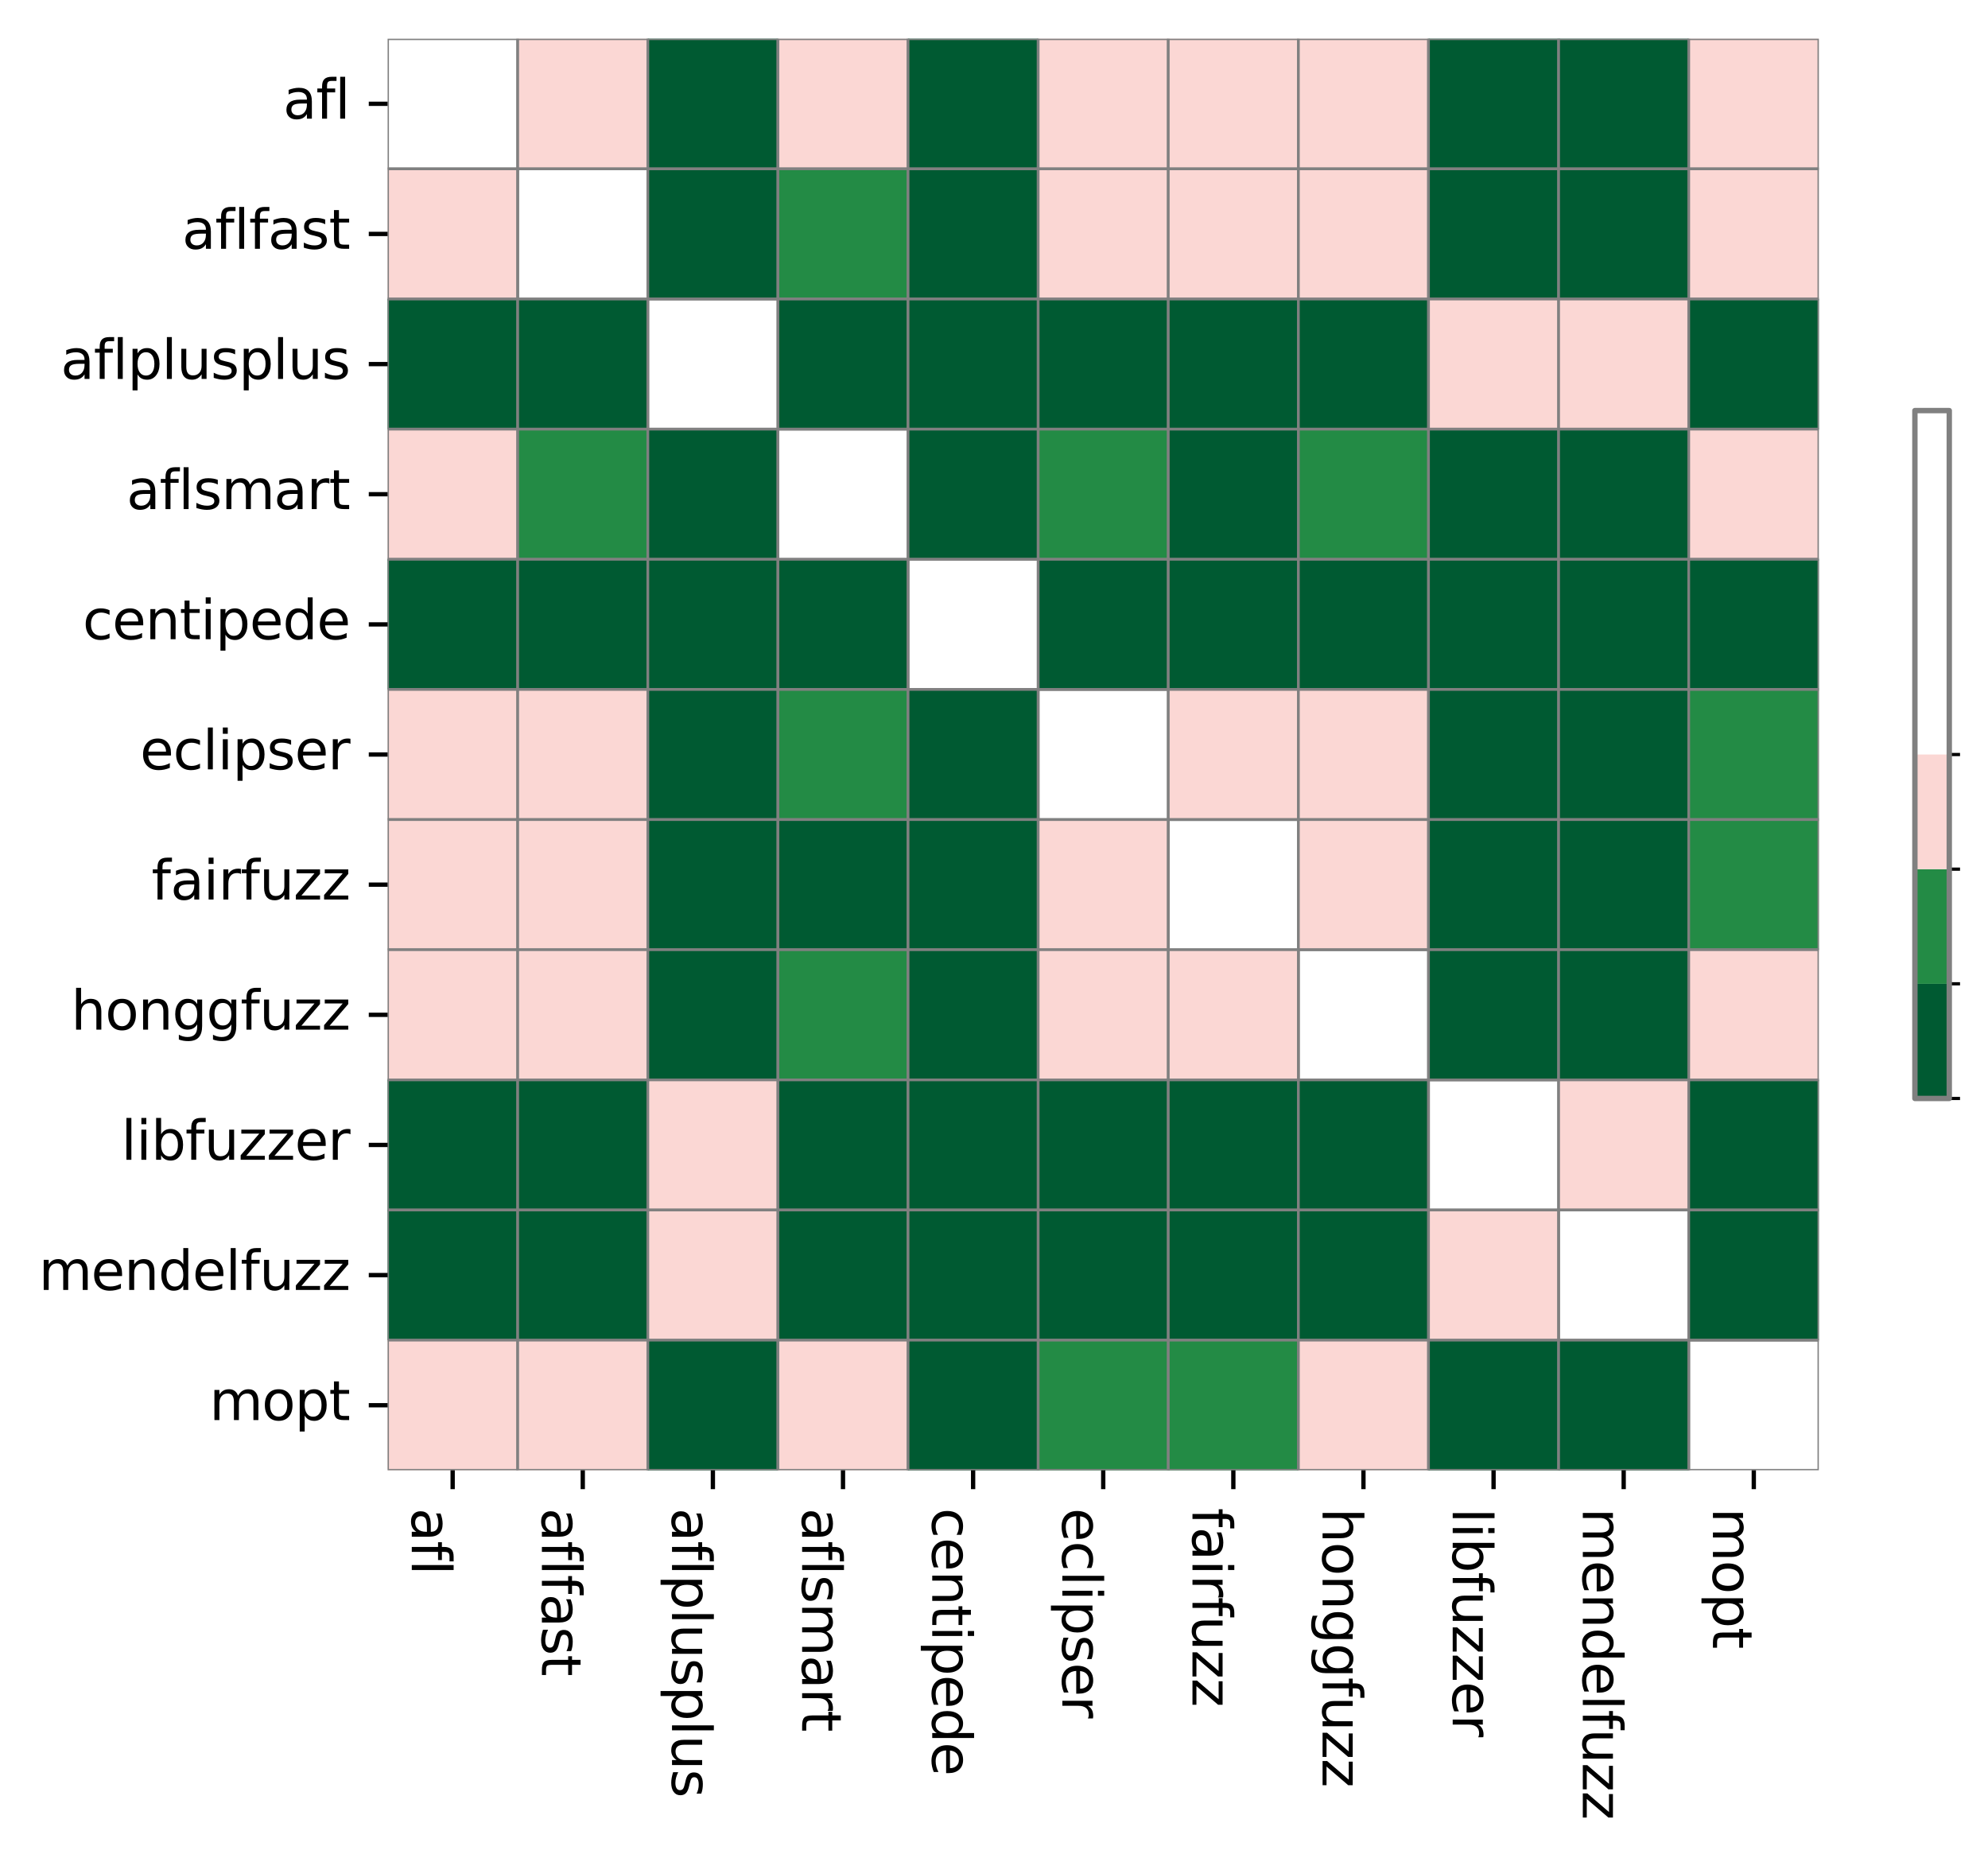 <?xml version="1.0" encoding="utf-8" standalone="no"?>
<!DOCTYPE svg PUBLIC "-//W3C//DTD SVG 1.1//EN"
  "http://www.w3.org/Graphics/SVG/1.1/DTD/svg11.dtd">
<svg xmlns:xlink="http://www.w3.org/1999/xlink" width="369.627pt" height="345.378pt" viewBox="0 0 369.627 345.378" xmlns="http://www.w3.org/2000/svg" version="1.1">
 <defs>
  <style type="text/css">*{stroke-linejoin: round; stroke-linecap: butt}</style>
 </defs>
 <g id="figure_1">
  <g id="patch_1">
   <path d="M 0 345.378 
L 369.627 345.378 
L 369.627 0 
L 0 0 
z
" style="fill: #ffffff"/>
  </g>
  <g id="axes_1">
   <g id="patch_2">
    <path d="M 72.066 273.312 
L 338.178 273.312 
L 338.178 7.2 
L 72.066 7.2 
z
" style="fill: #ffffff"/>
   </g>
   <g id="QuadMesh_1">
    <path d="M 72.066 7.2 
L 96.258 7.2 
L 96.258 31.392 
L 72.066 31.392 
L 72.066 7.2 
" clip-path="url(#p4d8e83506d)" style="fill: none; stroke: #808080; stroke-width: 0.5"/>
    <path d="M 96.258 7.2 
L 120.45 7.2 
L 120.45 31.392 
L 96.258 31.392 
L 96.258 7.2 
" clip-path="url(#p4d8e83506d)" style="fill: #fbd7d4; stroke: #808080; stroke-width: 0.5"/>
    <path d="M 120.45 7.2 
L 144.642 7.2 
L 144.642 31.392 
L 120.45 31.392 
L 120.45 7.2 
" clip-path="url(#p4d8e83506d)" style="fill: #005a32; stroke: #808080; stroke-width: 0.5"/>
    <path d="M 144.642 7.2 
L 168.834 7.2 
L 168.834 31.392 
L 144.642 31.392 
L 144.642 7.2 
" clip-path="url(#p4d8e83506d)" style="fill: #fbd7d4; stroke: #808080; stroke-width: 0.5"/>
    <path d="M 168.834 7.2 
L 193.026 7.2 
L 193.026 31.392 
L 168.834 31.392 
L 168.834 7.2 
" clip-path="url(#p4d8e83506d)" style="fill: #005a32; stroke: #808080; stroke-width: 0.5"/>
    <path d="M 193.026 7.2 
L 217.218 7.2 
L 217.218 31.392 
L 193.026 31.392 
L 193.026 7.2 
" clip-path="url(#p4d8e83506d)" style="fill: #fbd7d4; stroke: #808080; stroke-width: 0.5"/>
    <path d="M 217.218 7.2 
L 241.41 7.2 
L 241.41 31.392 
L 217.218 31.392 
L 217.218 7.2 
" clip-path="url(#p4d8e83506d)" style="fill: #fbd7d4; stroke: #808080; stroke-width: 0.5"/>
    <path d="M 241.41 7.2 
L 265.602 7.2 
L 265.602 31.392 
L 241.41 31.392 
L 241.41 7.2 
" clip-path="url(#p4d8e83506d)" style="fill: #fbd7d4; stroke: #808080; stroke-width: 0.5"/>
    <path d="M 265.602 7.2 
L 289.794 7.2 
L 289.794 31.392 
L 265.602 31.392 
L 265.602 7.2 
" clip-path="url(#p4d8e83506d)" style="fill: #005a32; stroke: #808080; stroke-width: 0.5"/>
    <path d="M 289.794 7.2 
L 313.986 7.2 
L 313.986 31.392 
L 289.794 31.392 
L 289.794 7.2 
" clip-path="url(#p4d8e83506d)" style="fill: #005a32; stroke: #808080; stroke-width: 0.5"/>
    <path d="M 313.986 7.2 
L 338.178 7.2 
L 338.178 31.392 
L 313.986 31.392 
L 313.986 7.2 
" clip-path="url(#p4d8e83506d)" style="fill: #fbd7d4; stroke: #808080; stroke-width: 0.5"/>
    <path d="M 72.066 31.392 
L 96.258 31.392 
L 96.258 55.584 
L 72.066 55.584 
L 72.066 31.392 
" clip-path="url(#p4d8e83506d)" style="fill: #fbd7d4; stroke: #808080; stroke-width: 0.5"/>
    <path d="M 96.258 31.392 
L 120.45 31.392 
L 120.45 55.584 
L 96.258 55.584 
L 96.258 31.392 
" clip-path="url(#p4d8e83506d)" style="fill: none; stroke: #808080; stroke-width: 0.5"/>
    <path d="M 120.45 31.392 
L 144.642 31.392 
L 144.642 55.584 
L 120.45 55.584 
L 120.45 31.392 
" clip-path="url(#p4d8e83506d)" style="fill: #005a32; stroke: #808080; stroke-width: 0.5"/>
    <path d="M 144.642 31.392 
L 168.834 31.392 
L 168.834 55.584 
L 144.642 55.584 
L 144.642 31.392 
" clip-path="url(#p4d8e83506d)" style="fill: #238b45; stroke: #808080; stroke-width: 0.5"/>
    <path d="M 168.834 31.392 
L 193.026 31.392 
L 193.026 55.584 
L 168.834 55.584 
L 168.834 31.392 
" clip-path="url(#p4d8e83506d)" style="fill: #005a32; stroke: #808080; stroke-width: 0.5"/>
    <path d="M 193.026 31.392 
L 217.218 31.392 
L 217.218 55.584 
L 193.026 55.584 
L 193.026 31.392 
" clip-path="url(#p4d8e83506d)" style="fill: #fbd7d4; stroke: #808080; stroke-width: 0.5"/>
    <path d="M 217.218 31.392 
L 241.41 31.392 
L 241.41 55.584 
L 217.218 55.584 
L 217.218 31.392 
" clip-path="url(#p4d8e83506d)" style="fill: #fbd7d4; stroke: #808080; stroke-width: 0.5"/>
    <path d="M 241.41 31.392 
L 265.602 31.392 
L 265.602 55.584 
L 241.41 55.584 
L 241.41 31.392 
" clip-path="url(#p4d8e83506d)" style="fill: #fbd7d4; stroke: #808080; stroke-width: 0.5"/>
    <path d="M 265.602 31.392 
L 289.794 31.392 
L 289.794 55.584 
L 265.602 55.584 
L 265.602 31.392 
" clip-path="url(#p4d8e83506d)" style="fill: #005a32; stroke: #808080; stroke-width: 0.5"/>
    <path d="M 289.794 31.392 
L 313.986 31.392 
L 313.986 55.584 
L 289.794 55.584 
L 289.794 31.392 
" clip-path="url(#p4d8e83506d)" style="fill: #005a32; stroke: #808080; stroke-width: 0.5"/>
    <path d="M 313.986 31.392 
L 338.178 31.392 
L 338.178 55.584 
L 313.986 55.584 
L 313.986 31.392 
" clip-path="url(#p4d8e83506d)" style="fill: #fbd7d4; stroke: #808080; stroke-width: 0.5"/>
    <path d="M 72.066 55.584 
L 96.258 55.584 
L 96.258 79.776 
L 72.066 79.776 
L 72.066 55.584 
" clip-path="url(#p4d8e83506d)" style="fill: #005a32; stroke: #808080; stroke-width: 0.5"/>
    <path d="M 96.258 55.584 
L 120.45 55.584 
L 120.45 79.776 
L 96.258 79.776 
L 96.258 55.584 
" clip-path="url(#p4d8e83506d)" style="fill: #005a32; stroke: #808080; stroke-width: 0.5"/>
    <path d="M 120.45 55.584 
L 144.642 55.584 
L 144.642 79.776 
L 120.45 79.776 
L 120.45 55.584 
" clip-path="url(#p4d8e83506d)" style="fill: none; stroke: #808080; stroke-width: 0.5"/>
    <path d="M 144.642 55.584 
L 168.834 55.584 
L 168.834 79.776 
L 144.642 79.776 
L 144.642 55.584 
" clip-path="url(#p4d8e83506d)" style="fill: #005a32; stroke: #808080; stroke-width: 0.5"/>
    <path d="M 168.834 55.584 
L 193.026 55.584 
L 193.026 79.776 
L 168.834 79.776 
L 168.834 55.584 
" clip-path="url(#p4d8e83506d)" style="fill: #005a32; stroke: #808080; stroke-width: 0.5"/>
    <path d="M 193.026 55.584 
L 217.218 55.584 
L 217.218 79.776 
L 193.026 79.776 
L 193.026 55.584 
" clip-path="url(#p4d8e83506d)" style="fill: #005a32; stroke: #808080; stroke-width: 0.5"/>
    <path d="M 217.218 55.584 
L 241.41 55.584 
L 241.41 79.776 
L 217.218 79.776 
L 217.218 55.584 
" clip-path="url(#p4d8e83506d)" style="fill: #005a32; stroke: #808080; stroke-width: 0.5"/>
    <path d="M 241.41 55.584 
L 265.602 55.584 
L 265.602 79.776 
L 241.41 79.776 
L 241.41 55.584 
" clip-path="url(#p4d8e83506d)" style="fill: #005a32; stroke: #808080; stroke-width: 0.5"/>
    <path d="M 265.602 55.584 
L 289.794 55.584 
L 289.794 79.776 
L 265.602 79.776 
L 265.602 55.584 
" clip-path="url(#p4d8e83506d)" style="fill: #fbd7d4; stroke: #808080; stroke-width: 0.5"/>
    <path d="M 289.794 55.584 
L 313.986 55.584 
L 313.986 79.776 
L 289.794 79.776 
L 289.794 55.584 
" clip-path="url(#p4d8e83506d)" style="fill: #fbd7d4; stroke: #808080; stroke-width: 0.5"/>
    <path d="M 313.986 55.584 
L 338.178 55.584 
L 338.178 79.776 
L 313.986 79.776 
L 313.986 55.584 
" clip-path="url(#p4d8e83506d)" style="fill: #005a32; stroke: #808080; stroke-width: 0.5"/>
    <path d="M 72.066 79.776 
L 96.258 79.776 
L 96.258 103.968 
L 72.066 103.968 
L 72.066 79.776 
" clip-path="url(#p4d8e83506d)" style="fill: #fbd7d4; stroke: #808080; stroke-width: 0.5"/>
    <path d="M 96.258 79.776 
L 120.45 79.776 
L 120.45 103.968 
L 96.258 103.968 
L 96.258 79.776 
" clip-path="url(#p4d8e83506d)" style="fill: #238b45; stroke: #808080; stroke-width: 0.5"/>
    <path d="M 120.45 79.776 
L 144.642 79.776 
L 144.642 103.968 
L 120.45 103.968 
L 120.45 79.776 
" clip-path="url(#p4d8e83506d)" style="fill: #005a32; stroke: #808080; stroke-width: 0.5"/>
    <path d="M 144.642 79.776 
L 168.834 79.776 
L 168.834 103.968 
L 144.642 103.968 
L 144.642 79.776 
" clip-path="url(#p4d8e83506d)" style="fill: none; stroke: #808080; stroke-width: 0.5"/>
    <path d="M 168.834 79.776 
L 193.026 79.776 
L 193.026 103.968 
L 168.834 103.968 
L 168.834 79.776 
" clip-path="url(#p4d8e83506d)" style="fill: #005a32; stroke: #808080; stroke-width: 0.5"/>
    <path d="M 193.026 79.776 
L 217.218 79.776 
L 217.218 103.968 
L 193.026 103.968 
L 193.026 79.776 
" clip-path="url(#p4d8e83506d)" style="fill: #238b45; stroke: #808080; stroke-width: 0.5"/>
    <path d="M 217.218 79.776 
L 241.41 79.776 
L 241.41 103.968 
L 217.218 103.968 
L 217.218 79.776 
" clip-path="url(#p4d8e83506d)" style="fill: #005a32; stroke: #808080; stroke-width: 0.5"/>
    <path d="M 241.41 79.776 
L 265.602 79.776 
L 265.602 103.968 
L 241.41 103.968 
L 241.41 79.776 
" clip-path="url(#p4d8e83506d)" style="fill: #238b45; stroke: #808080; stroke-width: 0.5"/>
    <path d="M 265.602 79.776 
L 289.794 79.776 
L 289.794 103.968 
L 265.602 103.968 
L 265.602 79.776 
" clip-path="url(#p4d8e83506d)" style="fill: #005a32; stroke: #808080; stroke-width: 0.5"/>
    <path d="M 289.794 79.776 
L 313.986 79.776 
L 313.986 103.968 
L 289.794 103.968 
L 289.794 79.776 
" clip-path="url(#p4d8e83506d)" style="fill: #005a32; stroke: #808080; stroke-width: 0.5"/>
    <path d="M 313.986 79.776 
L 338.178 79.776 
L 338.178 103.968 
L 313.986 103.968 
L 313.986 79.776 
" clip-path="url(#p4d8e83506d)" style="fill: #fbd7d4; stroke: #808080; stroke-width: 0.5"/>
    <path d="M 72.066 103.968 
L 96.258 103.968 
L 96.258 128.16 
L 72.066 128.16 
L 72.066 103.968 
" clip-path="url(#p4d8e83506d)" style="fill: #005a32; stroke: #808080; stroke-width: 0.5"/>
    <path d="M 96.258 103.968 
L 120.45 103.968 
L 120.45 128.16 
L 96.258 128.16 
L 96.258 103.968 
" clip-path="url(#p4d8e83506d)" style="fill: #005a32; stroke: #808080; stroke-width: 0.5"/>
    <path d="M 120.45 103.968 
L 144.642 103.968 
L 144.642 128.16 
L 120.45 128.16 
L 120.45 103.968 
" clip-path="url(#p4d8e83506d)" style="fill: #005a32; stroke: #808080; stroke-width: 0.5"/>
    <path d="M 144.642 103.968 
L 168.834 103.968 
L 168.834 128.16 
L 144.642 128.16 
L 144.642 103.968 
" clip-path="url(#p4d8e83506d)" style="fill: #005a32; stroke: #808080; stroke-width: 0.5"/>
    <path d="M 168.834 103.968 
L 193.026 103.968 
L 193.026 128.16 
L 168.834 128.16 
L 168.834 103.968 
" clip-path="url(#p4d8e83506d)" style="fill: none; stroke: #808080; stroke-width: 0.5"/>
    <path d="M 193.026 103.968 
L 217.218 103.968 
L 217.218 128.16 
L 193.026 128.16 
L 193.026 103.968 
" clip-path="url(#p4d8e83506d)" style="fill: #005a32; stroke: #808080; stroke-width: 0.5"/>
    <path d="M 217.218 103.968 
L 241.41 103.968 
L 241.41 128.16 
L 217.218 128.16 
L 217.218 103.968 
" clip-path="url(#p4d8e83506d)" style="fill: #005a32; stroke: #808080; stroke-width: 0.5"/>
    <path d="M 241.41 103.968 
L 265.602 103.968 
L 265.602 128.16 
L 241.41 128.16 
L 241.41 103.968 
" clip-path="url(#p4d8e83506d)" style="fill: #005a32; stroke: #808080; stroke-width: 0.5"/>
    <path d="M 265.602 103.968 
L 289.794 103.968 
L 289.794 128.16 
L 265.602 128.16 
L 265.602 103.968 
" clip-path="url(#p4d8e83506d)" style="fill: #005a32; stroke: #808080; stroke-width: 0.5"/>
    <path d="M 289.794 103.968 
L 313.986 103.968 
L 313.986 128.16 
L 289.794 128.16 
L 289.794 103.968 
" clip-path="url(#p4d8e83506d)" style="fill: #005a32; stroke: #808080; stroke-width: 0.5"/>
    <path d="M 313.986 103.968 
L 338.178 103.968 
L 338.178 128.16 
L 313.986 128.16 
L 313.986 103.968 
" clip-path="url(#p4d8e83506d)" style="fill: #005a32; stroke: #808080; stroke-width: 0.5"/>
    <path d="M 72.066 128.16 
L 96.258 128.16 
L 96.258 152.352 
L 72.066 152.352 
L 72.066 128.16 
" clip-path="url(#p4d8e83506d)" style="fill: #fbd7d4; stroke: #808080; stroke-width: 0.5"/>
    <path d="M 96.258 128.16 
L 120.45 128.16 
L 120.45 152.352 
L 96.258 152.352 
L 96.258 128.16 
" clip-path="url(#p4d8e83506d)" style="fill: #fbd7d4; stroke: #808080; stroke-width: 0.5"/>
    <path d="M 120.45 128.16 
L 144.642 128.16 
L 144.642 152.352 
L 120.45 152.352 
L 120.45 128.16 
" clip-path="url(#p4d8e83506d)" style="fill: #005a32; stroke: #808080; stroke-width: 0.5"/>
    <path d="M 144.642 128.16 
L 168.834 128.16 
L 168.834 152.352 
L 144.642 152.352 
L 144.642 128.16 
" clip-path="url(#p4d8e83506d)" style="fill: #238b45; stroke: #808080; stroke-width: 0.5"/>
    <path d="M 168.834 128.16 
L 193.026 128.16 
L 193.026 152.352 
L 168.834 152.352 
L 168.834 128.16 
" clip-path="url(#p4d8e83506d)" style="fill: #005a32; stroke: #808080; stroke-width: 0.5"/>
    <path d="M 193.026 128.16 
L 217.218 128.16 
L 217.218 152.352 
L 193.026 152.352 
L 193.026 128.16 
" clip-path="url(#p4d8e83506d)" style="fill: none; stroke: #808080; stroke-width: 0.5"/>
    <path d="M 217.218 128.16 
L 241.41 128.16 
L 241.41 152.352 
L 217.218 152.352 
L 217.218 128.16 
" clip-path="url(#p4d8e83506d)" style="fill: #fbd7d4; stroke: #808080; stroke-width: 0.5"/>
    <path d="M 241.41 128.16 
L 265.602 128.16 
L 265.602 152.352 
L 241.41 152.352 
L 241.41 128.16 
" clip-path="url(#p4d8e83506d)" style="fill: #fbd7d4; stroke: #808080; stroke-width: 0.5"/>
    <path d="M 265.602 128.16 
L 289.794 128.16 
L 289.794 152.352 
L 265.602 152.352 
L 265.602 128.16 
" clip-path="url(#p4d8e83506d)" style="fill: #005a32; stroke: #808080; stroke-width: 0.5"/>
    <path d="M 289.794 128.16 
L 313.986 128.16 
L 313.986 152.352 
L 289.794 152.352 
L 289.794 128.16 
" clip-path="url(#p4d8e83506d)" style="fill: #005a32; stroke: #808080; stroke-width: 0.5"/>
    <path d="M 313.986 128.16 
L 338.178 128.16 
L 338.178 152.352 
L 313.986 152.352 
L 313.986 128.16 
" clip-path="url(#p4d8e83506d)" style="fill: #238b45; stroke: #808080; stroke-width: 0.5"/>
    <path d="M 72.066 152.352 
L 96.258 152.352 
L 96.258 176.544 
L 72.066 176.544 
L 72.066 152.352 
" clip-path="url(#p4d8e83506d)" style="fill: #fbd7d4; stroke: #808080; stroke-width: 0.5"/>
    <path d="M 96.258 152.352 
L 120.45 152.352 
L 120.45 176.544 
L 96.258 176.544 
L 96.258 152.352 
" clip-path="url(#p4d8e83506d)" style="fill: #fbd7d4; stroke: #808080; stroke-width: 0.5"/>
    <path d="M 120.45 152.352 
L 144.642 152.352 
L 144.642 176.544 
L 120.45 176.544 
L 120.45 152.352 
" clip-path="url(#p4d8e83506d)" style="fill: #005a32; stroke: #808080; stroke-width: 0.5"/>
    <path d="M 144.642 152.352 
L 168.834 152.352 
L 168.834 176.544 
L 144.642 176.544 
L 144.642 152.352 
" clip-path="url(#p4d8e83506d)" style="fill: #005a32; stroke: #808080; stroke-width: 0.5"/>
    <path d="M 168.834 152.352 
L 193.026 152.352 
L 193.026 176.544 
L 168.834 176.544 
L 168.834 152.352 
" clip-path="url(#p4d8e83506d)" style="fill: #005a32; stroke: #808080; stroke-width: 0.5"/>
    <path d="M 193.026 152.352 
L 217.218 152.352 
L 217.218 176.544 
L 193.026 176.544 
L 193.026 152.352 
" clip-path="url(#p4d8e83506d)" style="fill: #fbd7d4; stroke: #808080; stroke-width: 0.5"/>
    <path d="M 217.218 152.352 
L 241.41 152.352 
L 241.41 176.544 
L 217.218 176.544 
L 217.218 152.352 
" clip-path="url(#p4d8e83506d)" style="fill: none; stroke: #808080; stroke-width: 0.5"/>
    <path d="M 241.41 152.352 
L 265.602 152.352 
L 265.602 176.544 
L 241.41 176.544 
L 241.41 152.352 
" clip-path="url(#p4d8e83506d)" style="fill: #fbd7d4; stroke: #808080; stroke-width: 0.5"/>
    <path d="M 265.602 152.352 
L 289.794 152.352 
L 289.794 176.544 
L 265.602 176.544 
L 265.602 152.352 
" clip-path="url(#p4d8e83506d)" style="fill: #005a32; stroke: #808080; stroke-width: 0.5"/>
    <path d="M 289.794 152.352 
L 313.986 152.352 
L 313.986 176.544 
L 289.794 176.544 
L 289.794 152.352 
" clip-path="url(#p4d8e83506d)" style="fill: #005a32; stroke: #808080; stroke-width: 0.5"/>
    <path d="M 313.986 152.352 
L 338.178 152.352 
L 338.178 176.544 
L 313.986 176.544 
L 313.986 152.352 
" clip-path="url(#p4d8e83506d)" style="fill: #238b45; stroke: #808080; stroke-width: 0.5"/>
    <path d="M 72.066 176.544 
L 96.258 176.544 
L 96.258 200.736 
L 72.066 200.736 
L 72.066 176.544 
" clip-path="url(#p4d8e83506d)" style="fill: #fbd7d4; stroke: #808080; stroke-width: 0.5"/>
    <path d="M 96.258 176.544 
L 120.45 176.544 
L 120.45 200.736 
L 96.258 200.736 
L 96.258 176.544 
" clip-path="url(#p4d8e83506d)" style="fill: #fbd7d4; stroke: #808080; stroke-width: 0.5"/>
    <path d="M 120.45 176.544 
L 144.642 176.544 
L 144.642 200.736 
L 120.45 200.736 
L 120.45 176.544 
" clip-path="url(#p4d8e83506d)" style="fill: #005a32; stroke: #808080; stroke-width: 0.5"/>
    <path d="M 144.642 176.544 
L 168.834 176.544 
L 168.834 200.736 
L 144.642 200.736 
L 144.642 176.544 
" clip-path="url(#p4d8e83506d)" style="fill: #238b45; stroke: #808080; stroke-width: 0.5"/>
    <path d="M 168.834 176.544 
L 193.026 176.544 
L 193.026 200.736 
L 168.834 200.736 
L 168.834 176.544 
" clip-path="url(#p4d8e83506d)" style="fill: #005a32; stroke: #808080; stroke-width: 0.5"/>
    <path d="M 193.026 176.544 
L 217.218 176.544 
L 217.218 200.736 
L 193.026 200.736 
L 193.026 176.544 
" clip-path="url(#p4d8e83506d)" style="fill: #fbd7d4; stroke: #808080; stroke-width: 0.5"/>
    <path d="M 217.218 176.544 
L 241.41 176.544 
L 241.41 200.736 
L 217.218 200.736 
L 217.218 176.544 
" clip-path="url(#p4d8e83506d)" style="fill: #fbd7d4; stroke: #808080; stroke-width: 0.5"/>
    <path d="M 241.41 176.544 
L 265.602 176.544 
L 265.602 200.736 
L 241.41 200.736 
L 241.41 176.544 
" clip-path="url(#p4d8e83506d)" style="fill: none; stroke: #808080; stroke-width: 0.5"/>
    <path d="M 265.602 176.544 
L 289.794 176.544 
L 289.794 200.736 
L 265.602 200.736 
L 265.602 176.544 
" clip-path="url(#p4d8e83506d)" style="fill: #005a32; stroke: #808080; stroke-width: 0.5"/>
    <path d="M 289.794 176.544 
L 313.986 176.544 
L 313.986 200.736 
L 289.794 200.736 
L 289.794 176.544 
" clip-path="url(#p4d8e83506d)" style="fill: #005a32; stroke: #808080; stroke-width: 0.5"/>
    <path d="M 313.986 176.544 
L 338.178 176.544 
L 338.178 200.736 
L 313.986 200.736 
L 313.986 176.544 
" clip-path="url(#p4d8e83506d)" style="fill: #fbd7d4; stroke: #808080; stroke-width: 0.5"/>
    <path d="M 72.066 200.736 
L 96.258 200.736 
L 96.258 224.928 
L 72.066 224.928 
L 72.066 200.736 
" clip-path="url(#p4d8e83506d)" style="fill: #005a32; stroke: #808080; stroke-width: 0.5"/>
    <path d="M 96.258 200.736 
L 120.45 200.736 
L 120.45 224.928 
L 96.258 224.928 
L 96.258 200.736 
" clip-path="url(#p4d8e83506d)" style="fill: #005a32; stroke: #808080; stroke-width: 0.5"/>
    <path d="M 120.45 200.736 
L 144.642 200.736 
L 144.642 224.928 
L 120.45 224.928 
L 120.45 200.736 
" clip-path="url(#p4d8e83506d)" style="fill: #fbd7d4; stroke: #808080; stroke-width: 0.5"/>
    <path d="M 144.642 200.736 
L 168.834 200.736 
L 168.834 224.928 
L 144.642 224.928 
L 144.642 200.736 
" clip-path="url(#p4d8e83506d)" style="fill: #005a32; stroke: #808080; stroke-width: 0.5"/>
    <path d="M 168.834 200.736 
L 193.026 200.736 
L 193.026 224.928 
L 168.834 224.928 
L 168.834 200.736 
" clip-path="url(#p4d8e83506d)" style="fill: #005a32; stroke: #808080; stroke-width: 0.5"/>
    <path d="M 193.026 200.736 
L 217.218 200.736 
L 217.218 224.928 
L 193.026 224.928 
L 193.026 200.736 
" clip-path="url(#p4d8e83506d)" style="fill: #005a32; stroke: #808080; stroke-width: 0.5"/>
    <path d="M 217.218 200.736 
L 241.41 200.736 
L 241.41 224.928 
L 217.218 224.928 
L 217.218 200.736 
" clip-path="url(#p4d8e83506d)" style="fill: #005a32; stroke: #808080; stroke-width: 0.5"/>
    <path d="M 241.41 200.736 
L 265.602 200.736 
L 265.602 224.928 
L 241.41 224.928 
L 241.41 200.736 
" clip-path="url(#p4d8e83506d)" style="fill: #005a32; stroke: #808080; stroke-width: 0.5"/>
    <path d="M 265.602 200.736 
L 289.794 200.736 
L 289.794 224.928 
L 265.602 224.928 
L 265.602 200.736 
" clip-path="url(#p4d8e83506d)" style="fill: none; stroke: #808080; stroke-width: 0.5"/>
    <path d="M 289.794 200.736 
L 313.986 200.736 
L 313.986 224.928 
L 289.794 224.928 
L 289.794 200.736 
" clip-path="url(#p4d8e83506d)" style="fill: #fbd7d4; stroke: #808080; stroke-width: 0.5"/>
    <path d="M 313.986 200.736 
L 338.178 200.736 
L 338.178 224.928 
L 313.986 224.928 
L 313.986 200.736 
" clip-path="url(#p4d8e83506d)" style="fill: #005a32; stroke: #808080; stroke-width: 0.5"/>
    <path d="M 72.066 224.928 
L 96.258 224.928 
L 96.258 249.12 
L 72.066 249.12 
L 72.066 224.928 
" clip-path="url(#p4d8e83506d)" style="fill: #005a32; stroke: #808080; stroke-width: 0.5"/>
    <path d="M 96.258 224.928 
L 120.45 224.928 
L 120.45 249.12 
L 96.258 249.12 
L 96.258 224.928 
" clip-path="url(#p4d8e83506d)" style="fill: #005a32; stroke: #808080; stroke-width: 0.5"/>
    <path d="M 120.45 224.928 
L 144.642 224.928 
L 144.642 249.12 
L 120.45 249.12 
L 120.45 224.928 
" clip-path="url(#p4d8e83506d)" style="fill: #fbd7d4; stroke: #808080; stroke-width: 0.5"/>
    <path d="M 144.642 224.928 
L 168.834 224.928 
L 168.834 249.12 
L 144.642 249.12 
L 144.642 224.928 
" clip-path="url(#p4d8e83506d)" style="fill: #005a32; stroke: #808080; stroke-width: 0.5"/>
    <path d="M 168.834 224.928 
L 193.026 224.928 
L 193.026 249.12 
L 168.834 249.12 
L 168.834 224.928 
" clip-path="url(#p4d8e83506d)" style="fill: #005a32; stroke: #808080; stroke-width: 0.5"/>
    <path d="M 193.026 224.928 
L 217.218 224.928 
L 217.218 249.12 
L 193.026 249.12 
L 193.026 224.928 
" clip-path="url(#p4d8e83506d)" style="fill: #005a32; stroke: #808080; stroke-width: 0.5"/>
    <path d="M 217.218 224.928 
L 241.41 224.928 
L 241.41 249.12 
L 217.218 249.12 
L 217.218 224.928 
" clip-path="url(#p4d8e83506d)" style="fill: #005a32; stroke: #808080; stroke-width: 0.5"/>
    <path d="M 241.41 224.928 
L 265.602 224.928 
L 265.602 249.12 
L 241.41 249.12 
L 241.41 224.928 
" clip-path="url(#p4d8e83506d)" style="fill: #005a32; stroke: #808080; stroke-width: 0.5"/>
    <path d="M 265.602 224.928 
L 289.794 224.928 
L 289.794 249.12 
L 265.602 249.12 
L 265.602 224.928 
" clip-path="url(#p4d8e83506d)" style="fill: #fbd7d4; stroke: #808080; stroke-width: 0.5"/>
    <path d="M 289.794 224.928 
L 313.986 224.928 
L 313.986 249.12 
L 289.794 249.12 
L 289.794 224.928 
" clip-path="url(#p4d8e83506d)" style="fill: none; stroke: #808080; stroke-width: 0.5"/>
    <path d="M 313.986 224.928 
L 338.178 224.928 
L 338.178 249.12 
L 313.986 249.12 
L 313.986 224.928 
" clip-path="url(#p4d8e83506d)" style="fill: #005a32; stroke: #808080; stroke-width: 0.5"/>
    <path d="M 72.066 249.12 
L 96.258 249.12 
L 96.258 273.312 
L 72.066 273.312 
L 72.066 249.12 
" clip-path="url(#p4d8e83506d)" style="fill: #fbd7d4; stroke: #808080; stroke-width: 0.5"/>
    <path d="M 96.258 249.12 
L 120.45 249.12 
L 120.45 273.312 
L 96.258 273.312 
L 96.258 249.12 
" clip-path="url(#p4d8e83506d)" style="fill: #fbd7d4; stroke: #808080; stroke-width: 0.5"/>
    <path d="M 120.45 249.12 
L 144.642 249.12 
L 144.642 273.312 
L 120.45 273.312 
L 120.45 249.12 
" clip-path="url(#p4d8e83506d)" style="fill: #005a32; stroke: #808080; stroke-width: 0.5"/>
    <path d="M 144.642 249.12 
L 168.834 249.12 
L 168.834 273.312 
L 144.642 273.312 
L 144.642 249.12 
" clip-path="url(#p4d8e83506d)" style="fill: #fbd7d4; stroke: #808080; stroke-width: 0.5"/>
    <path d="M 168.834 249.12 
L 193.026 249.12 
L 193.026 273.312 
L 168.834 273.312 
L 168.834 249.12 
" clip-path="url(#p4d8e83506d)" style="fill: #005a32; stroke: #808080; stroke-width: 0.5"/>
    <path d="M 193.026 249.12 
L 217.218 249.12 
L 217.218 273.312 
L 193.026 273.312 
L 193.026 249.12 
" clip-path="url(#p4d8e83506d)" style="fill: #238b45; stroke: #808080; stroke-width: 0.5"/>
    <path d="M 217.218 249.12 
L 241.41 249.12 
L 241.41 273.312 
L 217.218 273.312 
L 217.218 249.12 
" clip-path="url(#p4d8e83506d)" style="fill: #238b45; stroke: #808080; stroke-width: 0.5"/>
    <path d="M 241.41 249.12 
L 265.602 249.12 
L 265.602 273.312 
L 241.41 273.312 
L 241.41 249.12 
" clip-path="url(#p4d8e83506d)" style="fill: #fbd7d4; stroke: #808080; stroke-width: 0.5"/>
    <path d="M 265.602 249.12 
L 289.794 249.12 
L 289.794 273.312 
L 265.602 273.312 
L 265.602 249.12 
" clip-path="url(#p4d8e83506d)" style="fill: #005a32; stroke: #808080; stroke-width: 0.5"/>
    <path d="M 289.794 249.12 
L 313.986 249.12 
L 313.986 273.312 
L 289.794 273.312 
L 289.794 249.12 
" clip-path="url(#p4d8e83506d)" style="fill: #005a32; stroke: #808080; stroke-width: 0.5"/>
    <path d="M 313.986 249.12 
L 338.178 249.12 
L 338.178 273.312 
L 313.986 273.312 
L 313.986 249.12 
" clip-path="url(#p4d8e83506d)" style="fill: none; stroke: #808080; stroke-width: 0.5"/>
   </g>
   <g id="matplotlib.axis_1">
    <g id="xtick_1">
     <g id="line2d_1">
      <defs>
       <path id="mb8f337e644" d="M 0 0 
L 0 3.5 
" style="stroke: #000000; stroke-width: 0.8"/>
      </defs>
      <g>
       <use xlink:href="#mb8f337e644" x="84.162" y="273.312" style="stroke: #000000; stroke-width: 0.8"/>
      </g>
     </g>
     <g id="text_1">
      <!-- afl -->
      <g transform="translate(76.563 280.312) rotate(-270) scale(0.1 -0.1)">
       <defs>
        <path id="DejaVuSans-61" d="M 2194 1759 
Q 1497 1759 1228 1600 
Q 959 1441 959 1056 
Q 959 750 1161 570 
Q 1363 391 1709 391 
Q 2188 391 2477 730 
Q 2766 1069 2766 1631 
L 2766 1759 
L 2194 1759 
z
M 3341 1997 
L 3341 0 
L 2766 0 
L 2766 531 
Q 2569 213 2275 61 
Q 1981 -91 1556 -91 
Q 1019 -91 701 211 
Q 384 513 384 1019 
Q 384 1609 779 1909 
Q 1175 2209 1959 2209 
L 2766 2209 
L 2766 2266 
Q 2766 2663 2505 2880 
Q 2244 3097 1772 3097 
Q 1472 3097 1187 3025 
Q 903 2953 641 2809 
L 641 3341 
Q 956 3463 1253 3523 
Q 1550 3584 1831 3584 
Q 2591 3584 2966 3190 
Q 3341 2797 3341 1997 
z
" transform="scale(0.016)"/>
        <path id="DejaVuSans-66" d="M 2375 4863 
L 2375 4384 
L 1825 4384 
Q 1516 4384 1395 4259 
Q 1275 4134 1275 3809 
L 1275 3500 
L 2222 3500 
L 2222 3053 
L 1275 3053 
L 1275 0 
L 697 0 
L 697 3053 
L 147 3053 
L 147 3500 
L 697 3500 
L 697 3744 
Q 697 4328 969 4595 
Q 1241 4863 1831 4863 
L 2375 4863 
z
" transform="scale(0.016)"/>
        <path id="DejaVuSans-6c" d="M 603 4863 
L 1178 4863 
L 1178 0 
L 603 0 
L 603 4863 
z
" transform="scale(0.016)"/>
       </defs>
       <use xlink:href="#DejaVuSans-61"/>
       <use xlink:href="#DejaVuSans-66" x="61.279"/>
       <use xlink:href="#DejaVuSans-6c" x="96.484"/>
      </g>
     </g>
    </g>
    <g id="xtick_2">
     <g id="line2d_2">
      <g>
       <use xlink:href="#mb8f337e644" x="108.354" y="273.312" style="stroke: #000000; stroke-width: 0.8"/>
      </g>
     </g>
     <g id="text_2">
      <!-- aflfast -->
      <g transform="translate(100.755 280.312) rotate(-270) scale(0.1 -0.1)">
       <defs>
        <path id="DejaVuSans-73" d="M 2834 3397 
L 2834 2853 
Q 2591 2978 2328 3040 
Q 2066 3103 1784 3103 
Q 1356 3103 1142 2972 
Q 928 2841 928 2578 
Q 928 2378 1081 2264 
Q 1234 2150 1697 2047 
L 1894 2003 
Q 2506 1872 2764 1633 
Q 3022 1394 3022 966 
Q 3022 478 2636 193 
Q 2250 -91 1575 -91 
Q 1294 -91 989 -36 
Q 684 19 347 128 
L 347 722 
Q 666 556 975 473 
Q 1284 391 1588 391 
Q 1994 391 2212 530 
Q 2431 669 2431 922 
Q 2431 1156 2273 1281 
Q 2116 1406 1581 1522 
L 1381 1569 
Q 847 1681 609 1914 
Q 372 2147 372 2553 
Q 372 3047 722 3315 
Q 1072 3584 1716 3584 
Q 2034 3584 2315 3537 
Q 2597 3491 2834 3397 
z
" transform="scale(0.016)"/>
        <path id="DejaVuSans-74" d="M 1172 4494 
L 1172 3500 
L 2356 3500 
L 2356 3053 
L 1172 3053 
L 1172 1153 
Q 1172 725 1289 603 
Q 1406 481 1766 481 
L 2356 481 
L 2356 0 
L 1766 0 
Q 1100 0 847 248 
Q 594 497 594 1153 
L 594 3053 
L 172 3053 
L 172 3500 
L 594 3500 
L 594 4494 
L 1172 4494 
z
" transform="scale(0.016)"/>
       </defs>
       <use xlink:href="#DejaVuSans-61"/>
       <use xlink:href="#DejaVuSans-66" x="61.279"/>
       <use xlink:href="#DejaVuSans-6c" x="96.484"/>
       <use xlink:href="#DejaVuSans-66" x="124.268"/>
       <use xlink:href="#DejaVuSans-61" x="159.473"/>
       <use xlink:href="#DejaVuSans-73" x="220.752"/>
       <use xlink:href="#DejaVuSans-74" x="272.852"/>
      </g>
     </g>
    </g>
    <g id="xtick_3">
     <g id="line2d_3">
      <g>
       <use xlink:href="#mb8f337e644" x="132.546" y="273.312" style="stroke: #000000; stroke-width: 0.8"/>
      </g>
     </g>
     <g id="text_3">
      <!-- aflplusplus -->
      <g transform="translate(124.947 280.312) rotate(-270) scale(0.1 -0.1)">
       <defs>
        <path id="DejaVuSans-70" d="M 1159 525 
L 1159 -1331 
L 581 -1331 
L 581 3500 
L 1159 3500 
L 1159 2969 
Q 1341 3281 1617 3432 
Q 1894 3584 2278 3584 
Q 2916 3584 3314 3078 
Q 3713 2572 3713 1747 
Q 3713 922 3314 415 
Q 2916 -91 2278 -91 
Q 1894 -91 1617 61 
Q 1341 213 1159 525 
z
M 3116 1747 
Q 3116 2381 2855 2742 
Q 2594 3103 2138 3103 
Q 1681 3103 1420 2742 
Q 1159 2381 1159 1747 
Q 1159 1113 1420 752 
Q 1681 391 2138 391 
Q 2594 391 2855 752 
Q 3116 1113 3116 1747 
z
" transform="scale(0.016)"/>
        <path id="DejaVuSans-75" d="M 544 1381 
L 544 3500 
L 1119 3500 
L 1119 1403 
Q 1119 906 1312 657 
Q 1506 409 1894 409 
Q 2359 409 2629 706 
Q 2900 1003 2900 1516 
L 2900 3500 
L 3475 3500 
L 3475 0 
L 2900 0 
L 2900 538 
Q 2691 219 2414 64 
Q 2138 -91 1772 -91 
Q 1169 -91 856 284 
Q 544 659 544 1381 
z
M 1991 3584 
L 1991 3584 
z
" transform="scale(0.016)"/>
       </defs>
       <use xlink:href="#DejaVuSans-61"/>
       <use xlink:href="#DejaVuSans-66" x="61.279"/>
       <use xlink:href="#DejaVuSans-6c" x="96.484"/>
       <use xlink:href="#DejaVuSans-70" x="124.268"/>
       <use xlink:href="#DejaVuSans-6c" x="187.744"/>
       <use xlink:href="#DejaVuSans-75" x="215.527"/>
       <use xlink:href="#DejaVuSans-73" x="278.906"/>
       <use xlink:href="#DejaVuSans-70" x="331.006"/>
       <use xlink:href="#DejaVuSans-6c" x="394.482"/>
       <use xlink:href="#DejaVuSans-75" x="422.266"/>
       <use xlink:href="#DejaVuSans-73" x="485.645"/>
      </g>
     </g>
    </g>
    <g id="xtick_4">
     <g id="line2d_4">
      <g>
       <use xlink:href="#mb8f337e644" x="156.738" y="273.312" style="stroke: #000000; stroke-width: 0.8"/>
      </g>
     </g>
     <g id="text_4">
      <!-- aflsmart -->
      <g transform="translate(149.139 280.312) rotate(-270) scale(0.1 -0.1)">
       <defs>
        <path id="DejaVuSans-6d" d="M 3328 2828 
Q 3544 3216 3844 3400 
Q 4144 3584 4550 3584 
Q 5097 3584 5394 3201 
Q 5691 2819 5691 2113 
L 5691 0 
L 5113 0 
L 5113 2094 
Q 5113 2597 4934 2840 
Q 4756 3084 4391 3084 
Q 3944 3084 3684 2787 
Q 3425 2491 3425 1978 
L 3425 0 
L 2847 0 
L 2847 2094 
Q 2847 2600 2669 2842 
Q 2491 3084 2119 3084 
Q 1678 3084 1418 2786 
Q 1159 2488 1159 1978 
L 1159 0 
L 581 0 
L 581 3500 
L 1159 3500 
L 1159 2956 
Q 1356 3278 1631 3431 
Q 1906 3584 2284 3584 
Q 2666 3584 2933 3390 
Q 3200 3197 3328 2828 
z
" transform="scale(0.016)"/>
        <path id="DejaVuSans-72" d="M 2631 2963 
Q 2534 3019 2420 3045 
Q 2306 3072 2169 3072 
Q 1681 3072 1420 2755 
Q 1159 2438 1159 1844 
L 1159 0 
L 581 0 
L 581 3500 
L 1159 3500 
L 1159 2956 
Q 1341 3275 1631 3429 
Q 1922 3584 2338 3584 
Q 2397 3584 2469 3576 
Q 2541 3569 2628 3553 
L 2631 2963 
z
" transform="scale(0.016)"/>
       </defs>
       <use xlink:href="#DejaVuSans-61"/>
       <use xlink:href="#DejaVuSans-66" x="61.279"/>
       <use xlink:href="#DejaVuSans-6c" x="96.484"/>
       <use xlink:href="#DejaVuSans-73" x="124.268"/>
       <use xlink:href="#DejaVuSans-6d" x="176.367"/>
       <use xlink:href="#DejaVuSans-61" x="273.779"/>
       <use xlink:href="#DejaVuSans-72" x="335.059"/>
       <use xlink:href="#DejaVuSans-74" x="376.172"/>
      </g>
     </g>
    </g>
    <g id="xtick_5">
     <g id="line2d_5">
      <g>
       <use xlink:href="#mb8f337e644" x="180.93" y="273.312" style="stroke: #000000; stroke-width: 0.8"/>
      </g>
     </g>
     <g id="text_5">
      <!-- centipede -->
      <g transform="translate(173.331 280.312) rotate(-270) scale(0.1 -0.1)">
       <defs>
        <path id="DejaVuSans-63" d="M 3122 3366 
L 3122 2828 
Q 2878 2963 2633 3030 
Q 2388 3097 2138 3097 
Q 1578 3097 1268 2742 
Q 959 2388 959 1747 
Q 959 1106 1268 751 
Q 1578 397 2138 397 
Q 2388 397 2633 464 
Q 2878 531 3122 666 
L 3122 134 
Q 2881 22 2623 -34 
Q 2366 -91 2075 -91 
Q 1284 -91 818 406 
Q 353 903 353 1747 
Q 353 2603 823 3093 
Q 1294 3584 2113 3584 
Q 2378 3584 2631 3529 
Q 2884 3475 3122 3366 
z
" transform="scale(0.016)"/>
        <path id="DejaVuSans-65" d="M 3597 1894 
L 3597 1613 
L 953 1613 
Q 991 1019 1311 708 
Q 1631 397 2203 397 
Q 2534 397 2845 478 
Q 3156 559 3463 722 
L 3463 178 
Q 3153 47 2828 -22 
Q 2503 -91 2169 -91 
Q 1331 -91 842 396 
Q 353 884 353 1716 
Q 353 2575 817 3079 
Q 1281 3584 2069 3584 
Q 2775 3584 3186 3129 
Q 3597 2675 3597 1894 
z
M 3022 2063 
Q 3016 2534 2758 2815 
Q 2500 3097 2075 3097 
Q 1594 3097 1305 2825 
Q 1016 2553 972 2059 
L 3022 2063 
z
" transform="scale(0.016)"/>
        <path id="DejaVuSans-6e" d="M 3513 2113 
L 3513 0 
L 2938 0 
L 2938 2094 
Q 2938 2591 2744 2837 
Q 2550 3084 2163 3084 
Q 1697 3084 1428 2787 
Q 1159 2491 1159 1978 
L 1159 0 
L 581 0 
L 581 3500 
L 1159 3500 
L 1159 2956 
Q 1366 3272 1645 3428 
Q 1925 3584 2291 3584 
Q 2894 3584 3203 3211 
Q 3513 2838 3513 2113 
z
" transform="scale(0.016)"/>
        <path id="DejaVuSans-69" d="M 603 3500 
L 1178 3500 
L 1178 0 
L 603 0 
L 603 3500 
z
M 603 4863 
L 1178 4863 
L 1178 4134 
L 603 4134 
L 603 4863 
z
" transform="scale(0.016)"/>
        <path id="DejaVuSans-64" d="M 2906 2969 
L 2906 4863 
L 3481 4863 
L 3481 0 
L 2906 0 
L 2906 525 
Q 2725 213 2448 61 
Q 2172 -91 1784 -91 
Q 1150 -91 751 415 
Q 353 922 353 1747 
Q 353 2572 751 3078 
Q 1150 3584 1784 3584 
Q 2172 3584 2448 3432 
Q 2725 3281 2906 2969 
z
M 947 1747 
Q 947 1113 1208 752 
Q 1469 391 1925 391 
Q 2381 391 2643 752 
Q 2906 1113 2906 1747 
Q 2906 2381 2643 2742 
Q 2381 3103 1925 3103 
Q 1469 3103 1208 2742 
Q 947 2381 947 1747 
z
" transform="scale(0.016)"/>
       </defs>
       <use xlink:href="#DejaVuSans-63"/>
       <use xlink:href="#DejaVuSans-65" x="54.98"/>
       <use xlink:href="#DejaVuSans-6e" x="116.504"/>
       <use xlink:href="#DejaVuSans-74" x="179.883"/>
       <use xlink:href="#DejaVuSans-69" x="219.092"/>
       <use xlink:href="#DejaVuSans-70" x="246.875"/>
       <use xlink:href="#DejaVuSans-65" x="310.352"/>
       <use xlink:href="#DejaVuSans-64" x="371.875"/>
       <use xlink:href="#DejaVuSans-65" x="435.352"/>
      </g>
     </g>
    </g>
    <g id="xtick_6">
     <g id="line2d_6">
      <g>
       <use xlink:href="#mb8f337e644" x="205.122" y="273.312" style="stroke: #000000; stroke-width: 0.8"/>
      </g>
     </g>
     <g id="text_6">
      <!-- eclipser -->
      <g transform="translate(197.523 280.312) rotate(-270) scale(0.1 -0.1)">
       <use xlink:href="#DejaVuSans-65"/>
       <use xlink:href="#DejaVuSans-63" x="61.523"/>
       <use xlink:href="#DejaVuSans-6c" x="116.504"/>
       <use xlink:href="#DejaVuSans-69" x="144.287"/>
       <use xlink:href="#DejaVuSans-70" x="172.07"/>
       <use xlink:href="#DejaVuSans-73" x="235.547"/>
       <use xlink:href="#DejaVuSans-65" x="287.646"/>
       <use xlink:href="#DejaVuSans-72" x="349.17"/>
      </g>
     </g>
    </g>
    <g id="xtick_7">
     <g id="line2d_7">
      <g>
       <use xlink:href="#mb8f337e644" x="229.314" y="273.312" style="stroke: #000000; stroke-width: 0.8"/>
      </g>
     </g>
     <g id="text_7">
      <!-- fairfuzz -->
      <g transform="translate(221.715 280.312) rotate(-270) scale(0.1 -0.1)">
       <defs>
        <path id="DejaVuSans-7a" d="M 353 3500 
L 3084 3500 
L 3084 2975 
L 922 459 
L 3084 459 
L 3084 0 
L 275 0 
L 275 525 
L 2438 3041 
L 353 3041 
L 353 3500 
z
" transform="scale(0.016)"/>
       </defs>
       <use xlink:href="#DejaVuSans-66"/>
       <use xlink:href="#DejaVuSans-61" x="35.205"/>
       <use xlink:href="#DejaVuSans-69" x="96.484"/>
       <use xlink:href="#DejaVuSans-72" x="124.268"/>
       <use xlink:href="#DejaVuSans-66" x="165.381"/>
       <use xlink:href="#DejaVuSans-75" x="200.586"/>
       <use xlink:href="#DejaVuSans-7a" x="263.965"/>
       <use xlink:href="#DejaVuSans-7a" x="316.455"/>
      </g>
     </g>
    </g>
    <g id="xtick_8">
     <g id="line2d_8">
      <g>
       <use xlink:href="#mb8f337e644" x="253.506" y="273.312" style="stroke: #000000; stroke-width: 0.8"/>
      </g>
     </g>
     <g id="text_8">
      <!-- honggfuzz -->
      <g transform="translate(245.907 280.312) rotate(-270) scale(0.1 -0.1)">
       <defs>
        <path id="DejaVuSans-68" d="M 3513 2113 
L 3513 0 
L 2938 0 
L 2938 2094 
Q 2938 2591 2744 2837 
Q 2550 3084 2163 3084 
Q 1697 3084 1428 2787 
Q 1159 2491 1159 1978 
L 1159 0 
L 581 0 
L 581 4863 
L 1159 4863 
L 1159 2956 
Q 1366 3272 1645 3428 
Q 1925 3584 2291 3584 
Q 2894 3584 3203 3211 
Q 3513 2838 3513 2113 
z
" transform="scale(0.016)"/>
        <path id="DejaVuSans-6f" d="M 1959 3097 
Q 1497 3097 1228 2736 
Q 959 2375 959 1747 
Q 959 1119 1226 758 
Q 1494 397 1959 397 
Q 2419 397 2687 759 
Q 2956 1122 2956 1747 
Q 2956 2369 2687 2733 
Q 2419 3097 1959 3097 
z
M 1959 3584 
Q 2709 3584 3137 3096 
Q 3566 2609 3566 1747 
Q 3566 888 3137 398 
Q 2709 -91 1959 -91 
Q 1206 -91 779 398 
Q 353 888 353 1747 
Q 353 2609 779 3096 
Q 1206 3584 1959 3584 
z
" transform="scale(0.016)"/>
        <path id="DejaVuSans-67" d="M 2906 1791 
Q 2906 2416 2648 2759 
Q 2391 3103 1925 3103 
Q 1463 3103 1205 2759 
Q 947 2416 947 1791 
Q 947 1169 1205 825 
Q 1463 481 1925 481 
Q 2391 481 2648 825 
Q 2906 1169 2906 1791 
z
M 3481 434 
Q 3481 -459 3084 -895 
Q 2688 -1331 1869 -1331 
Q 1566 -1331 1297 -1286 
Q 1028 -1241 775 -1147 
L 775 -588 
Q 1028 -725 1275 -790 
Q 1522 -856 1778 -856 
Q 2344 -856 2625 -561 
Q 2906 -266 2906 331 
L 2906 616 
Q 2728 306 2450 153 
Q 2172 0 1784 0 
Q 1141 0 747 490 
Q 353 981 353 1791 
Q 353 2603 747 3093 
Q 1141 3584 1784 3584 
Q 2172 3584 2450 3431 
Q 2728 3278 2906 2969 
L 2906 3500 
L 3481 3500 
L 3481 434 
z
" transform="scale(0.016)"/>
       </defs>
       <use xlink:href="#DejaVuSans-68"/>
       <use xlink:href="#DejaVuSans-6f" x="63.379"/>
       <use xlink:href="#DejaVuSans-6e" x="124.561"/>
       <use xlink:href="#DejaVuSans-67" x="187.939"/>
       <use xlink:href="#DejaVuSans-67" x="251.416"/>
       <use xlink:href="#DejaVuSans-66" x="314.893"/>
       <use xlink:href="#DejaVuSans-75" x="350.098"/>
       <use xlink:href="#DejaVuSans-7a" x="413.477"/>
       <use xlink:href="#DejaVuSans-7a" x="465.967"/>
      </g>
     </g>
    </g>
    <g id="xtick_9">
     <g id="line2d_9">
      <g>
       <use xlink:href="#mb8f337e644" x="277.698" y="273.312" style="stroke: #000000; stroke-width: 0.8"/>
      </g>
     </g>
     <g id="text_9">
      <!-- libfuzzer -->
      <g transform="translate(270.099 280.312) rotate(-270) scale(0.1 -0.1)">
       <defs>
        <path id="DejaVuSans-62" d="M 3116 1747 
Q 3116 2381 2855 2742 
Q 2594 3103 2138 3103 
Q 1681 3103 1420 2742 
Q 1159 2381 1159 1747 
Q 1159 1113 1420 752 
Q 1681 391 2138 391 
Q 2594 391 2855 752 
Q 3116 1113 3116 1747 
z
M 1159 2969 
Q 1341 3281 1617 3432 
Q 1894 3584 2278 3584 
Q 2916 3584 3314 3078 
Q 3713 2572 3713 1747 
Q 3713 922 3314 415 
Q 2916 -91 2278 -91 
Q 1894 -91 1617 61 
Q 1341 213 1159 525 
L 1159 0 
L 581 0 
L 581 4863 
L 1159 4863 
L 1159 2969 
z
" transform="scale(0.016)"/>
       </defs>
       <use xlink:href="#DejaVuSans-6c"/>
       <use xlink:href="#DejaVuSans-69" x="27.783"/>
       <use xlink:href="#DejaVuSans-62" x="55.566"/>
       <use xlink:href="#DejaVuSans-66" x="119.043"/>
       <use xlink:href="#DejaVuSans-75" x="154.248"/>
       <use xlink:href="#DejaVuSans-7a" x="217.627"/>
       <use xlink:href="#DejaVuSans-7a" x="270.117"/>
       <use xlink:href="#DejaVuSans-65" x="322.607"/>
       <use xlink:href="#DejaVuSans-72" x="384.131"/>
      </g>
     </g>
    </g>
    <g id="xtick_10">
     <g id="line2d_10">
      <g>
       <use xlink:href="#mb8f337e644" x="301.89" y="273.312" style="stroke: #000000; stroke-width: 0.8"/>
      </g>
     </g>
     <g id="text_10">
      <!-- mendelfuzz -->
      <g transform="translate(294.291 280.312) rotate(-270) scale(0.1 -0.1)">
       <use xlink:href="#DejaVuSans-6d"/>
       <use xlink:href="#DejaVuSans-65" x="97.412"/>
       <use xlink:href="#DejaVuSans-6e" x="158.936"/>
       <use xlink:href="#DejaVuSans-64" x="222.314"/>
       <use xlink:href="#DejaVuSans-65" x="285.791"/>
       <use xlink:href="#DejaVuSans-6c" x="347.314"/>
       <use xlink:href="#DejaVuSans-66" x="375.098"/>
       <use xlink:href="#DejaVuSans-75" x="410.303"/>
       <use xlink:href="#DejaVuSans-7a" x="473.682"/>
       <use xlink:href="#DejaVuSans-7a" x="526.172"/>
      </g>
     </g>
    </g>
    <g id="xtick_11">
     <g id="line2d_11">
      <g>
       <use xlink:href="#mb8f337e644" x="326.082" y="273.312" style="stroke: #000000; stroke-width: 0.8"/>
      </g>
     </g>
     <g id="text_11">
      <!-- mopt -->
      <g transform="translate(318.483 280.312) rotate(-270) scale(0.1 -0.1)">
       <use xlink:href="#DejaVuSans-6d"/>
       <use xlink:href="#DejaVuSans-6f" x="97.412"/>
       <use xlink:href="#DejaVuSans-70" x="158.594"/>
       <use xlink:href="#DejaVuSans-74" x="222.07"/>
      </g>
     </g>
    </g>
   </g>
   <g id="matplotlib.axis_2">
    <g id="ytick_1">
     <g id="line2d_12">
      <defs>
       <path id="mbf2e246b80" d="M 0 0 
L -3.5 0 
" style="stroke: #000000; stroke-width: 0.8"/>
      </defs>
      <g>
       <use xlink:href="#mbf2e246b80" x="72.066" y="19.296" style="stroke: #000000; stroke-width: 0.8"/>
      </g>
     </g>
     <g id="text_12">
      <!-- afl -->
      <g transform="translate(52.639 22.055) scale(0.1 -0.1)">
       <use xlink:href="#DejaVuSans-61"/>
       <use xlink:href="#DejaVuSans-66" x="61.279"/>
       <use xlink:href="#DejaVuSans-6c" x="96.484"/>
      </g>
     </g>
    </g>
    <g id="ytick_2">
     <g id="line2d_13">
      <g>
       <use xlink:href="#mbf2e246b80" x="72.066" y="43.488" style="stroke: #000000; stroke-width: 0.8"/>
      </g>
     </g>
     <g id="text_13">
      <!-- aflfast -->
      <g transform="translate(33.861 46.247) scale(0.1 -0.1)">
       <use xlink:href="#DejaVuSans-61"/>
       <use xlink:href="#DejaVuSans-66" x="61.279"/>
       <use xlink:href="#DejaVuSans-6c" x="96.484"/>
       <use xlink:href="#DejaVuSans-66" x="124.268"/>
       <use xlink:href="#DejaVuSans-61" x="159.473"/>
       <use xlink:href="#DejaVuSans-73" x="220.752"/>
       <use xlink:href="#DejaVuSans-74" x="272.852"/>
      </g>
     </g>
    </g>
    <g id="ytick_3">
     <g id="line2d_14">
      <g>
       <use xlink:href="#mbf2e246b80" x="72.066" y="67.68" style="stroke: #000000; stroke-width: 0.8"/>
      </g>
     </g>
     <g id="text_14">
      <!-- aflplusplus -->
      <g transform="translate(11.292 70.439) scale(0.1 -0.1)">
       <use xlink:href="#DejaVuSans-61"/>
       <use xlink:href="#DejaVuSans-66" x="61.279"/>
       <use xlink:href="#DejaVuSans-6c" x="96.484"/>
       <use xlink:href="#DejaVuSans-70" x="124.268"/>
       <use xlink:href="#DejaVuSans-6c" x="187.744"/>
       <use xlink:href="#DejaVuSans-75" x="215.527"/>
       <use xlink:href="#DejaVuSans-73" x="278.906"/>
       <use xlink:href="#DejaVuSans-70" x="331.006"/>
       <use xlink:href="#DejaVuSans-6c" x="394.482"/>
       <use xlink:href="#DejaVuSans-75" x="422.266"/>
       <use xlink:href="#DejaVuSans-73" x="485.645"/>
      </g>
     </g>
    </g>
    <g id="ytick_4">
     <g id="line2d_15">
      <g>
       <use xlink:href="#mbf2e246b80" x="72.066" y="91.872" style="stroke: #000000; stroke-width: 0.8"/>
      </g>
     </g>
     <g id="text_15">
      <!-- aflsmart -->
      <g transform="translate(23.53 94.631) scale(0.1 -0.1)">
       <use xlink:href="#DejaVuSans-61"/>
       <use xlink:href="#DejaVuSans-66" x="61.279"/>
       <use xlink:href="#DejaVuSans-6c" x="96.484"/>
       <use xlink:href="#DejaVuSans-73" x="124.268"/>
       <use xlink:href="#DejaVuSans-6d" x="176.367"/>
       <use xlink:href="#DejaVuSans-61" x="273.779"/>
       <use xlink:href="#DejaVuSans-72" x="335.059"/>
       <use xlink:href="#DejaVuSans-74" x="376.172"/>
      </g>
     </g>
    </g>
    <g id="ytick_5">
     <g id="line2d_16">
      <g>
       <use xlink:href="#mbf2e246b80" x="72.066" y="116.064" style="stroke: #000000; stroke-width: 0.8"/>
      </g>
     </g>
     <g id="text_16">
      <!-- centipede -->
      <g transform="translate(15.375 118.823) scale(0.1 -0.1)">
       <use xlink:href="#DejaVuSans-63"/>
       <use xlink:href="#DejaVuSans-65" x="54.98"/>
       <use xlink:href="#DejaVuSans-6e" x="116.504"/>
       <use xlink:href="#DejaVuSans-74" x="179.883"/>
       <use xlink:href="#DejaVuSans-69" x="219.092"/>
       <use xlink:href="#DejaVuSans-70" x="246.875"/>
       <use xlink:href="#DejaVuSans-65" x="310.352"/>
       <use xlink:href="#DejaVuSans-64" x="371.875"/>
       <use xlink:href="#DejaVuSans-65" x="435.352"/>
      </g>
     </g>
    </g>
    <g id="ytick_6">
     <g id="line2d_17">
      <g>
       <use xlink:href="#mbf2e246b80" x="72.066" y="140.256" style="stroke: #000000; stroke-width: 0.8"/>
      </g>
     </g>
     <g id="text_17">
      <!-- eclipser -->
      <g transform="translate(26.036 143.015) scale(0.1 -0.1)">
       <use xlink:href="#DejaVuSans-65"/>
       <use xlink:href="#DejaVuSans-63" x="61.523"/>
       <use xlink:href="#DejaVuSans-6c" x="116.504"/>
       <use xlink:href="#DejaVuSans-69" x="144.287"/>
       <use xlink:href="#DejaVuSans-70" x="172.07"/>
       <use xlink:href="#DejaVuSans-73" x="235.547"/>
       <use xlink:href="#DejaVuSans-65" x="287.646"/>
       <use xlink:href="#DejaVuSans-72" x="349.17"/>
      </g>
     </g>
    </g>
    <g id="ytick_7">
     <g id="line2d_18">
      <g>
       <use xlink:href="#mbf2e246b80" x="72.066" y="164.448" style="stroke: #000000; stroke-width: 0.8"/>
      </g>
     </g>
     <g id="text_18">
      <!-- fairfuzz -->
      <g transform="translate(28.173 167.207) scale(0.1 -0.1)">
       <use xlink:href="#DejaVuSans-66"/>
       <use xlink:href="#DejaVuSans-61" x="35.205"/>
       <use xlink:href="#DejaVuSans-69" x="96.484"/>
       <use xlink:href="#DejaVuSans-72" x="124.268"/>
       <use xlink:href="#DejaVuSans-66" x="165.381"/>
       <use xlink:href="#DejaVuSans-75" x="200.586"/>
       <use xlink:href="#DejaVuSans-7a" x="263.965"/>
       <use xlink:href="#DejaVuSans-7a" x="316.455"/>
      </g>
     </g>
    </g>
    <g id="ytick_8">
     <g id="line2d_19">
      <g>
       <use xlink:href="#mbf2e246b80" x="72.066" y="188.64" style="stroke: #000000; stroke-width: 0.8"/>
      </g>
     </g>
     <g id="text_19">
      <!-- honggfuzz -->
      <g transform="translate(13.22 191.399) scale(0.1 -0.1)">
       <use xlink:href="#DejaVuSans-68"/>
       <use xlink:href="#DejaVuSans-6f" x="63.379"/>
       <use xlink:href="#DejaVuSans-6e" x="124.561"/>
       <use xlink:href="#DejaVuSans-67" x="187.939"/>
       <use xlink:href="#DejaVuSans-67" x="251.416"/>
       <use xlink:href="#DejaVuSans-66" x="314.893"/>
       <use xlink:href="#DejaVuSans-75" x="350.098"/>
       <use xlink:href="#DejaVuSans-7a" x="413.477"/>
       <use xlink:href="#DejaVuSans-7a" x="465.967"/>
      </g>
     </g>
    </g>
    <g id="ytick_9">
     <g id="line2d_20">
      <g>
       <use xlink:href="#mbf2e246b80" x="72.066" y="212.832" style="stroke: #000000; stroke-width: 0.8"/>
      </g>
     </g>
     <g id="text_20">
      <!-- libfuzzer -->
      <g transform="translate(22.542 215.591) scale(0.1 -0.1)">
       <use xlink:href="#DejaVuSans-6c"/>
       <use xlink:href="#DejaVuSans-69" x="27.783"/>
       <use xlink:href="#DejaVuSans-62" x="55.566"/>
       <use xlink:href="#DejaVuSans-66" x="119.043"/>
       <use xlink:href="#DejaVuSans-75" x="154.248"/>
       <use xlink:href="#DejaVuSans-7a" x="217.627"/>
       <use xlink:href="#DejaVuSans-7a" x="270.117"/>
       <use xlink:href="#DejaVuSans-65" x="322.607"/>
       <use xlink:href="#DejaVuSans-72" x="384.131"/>
      </g>
     </g>
    </g>
    <g id="ytick_10">
     <g id="line2d_21">
      <g>
       <use xlink:href="#mbf2e246b80" x="72.066" y="237.024" style="stroke: #000000; stroke-width: 0.8"/>
      </g>
     </g>
     <g id="text_21">
      <!-- mendelfuzz -->
      <g transform="translate(7.2 239.783) scale(0.1 -0.1)">
       <use xlink:href="#DejaVuSans-6d"/>
       <use xlink:href="#DejaVuSans-65" x="97.412"/>
       <use xlink:href="#DejaVuSans-6e" x="158.936"/>
       <use xlink:href="#DejaVuSans-64" x="222.314"/>
       <use xlink:href="#DejaVuSans-65" x="285.791"/>
       <use xlink:href="#DejaVuSans-6c" x="347.314"/>
       <use xlink:href="#DejaVuSans-66" x="375.098"/>
       <use xlink:href="#DejaVuSans-75" x="410.303"/>
       <use xlink:href="#DejaVuSans-7a" x="473.682"/>
       <use xlink:href="#DejaVuSans-7a" x="526.172"/>
      </g>
     </g>
    </g>
    <g id="ytick_11">
     <g id="line2d_22">
      <g>
       <use xlink:href="#mbf2e246b80" x="72.066" y="261.216" style="stroke: #000000; stroke-width: 0.8"/>
      </g>
     </g>
     <g id="text_22">
      <!-- mopt -->
      <g transform="translate(38.938 263.975) scale(0.1 -0.1)">
       <use xlink:href="#DejaVuSans-6d"/>
       <use xlink:href="#DejaVuSans-6f" x="97.412"/>
       <use xlink:href="#DejaVuSans-70" x="158.594"/>
       <use xlink:href="#DejaVuSans-74" x="222.07"/>
      </g>
     </g>
    </g>
   </g>
  </g>
  <g id="axes_2">
   <g id="patch_3">
    <path d="M 356.034 204.192 
L 362.427 204.192 
L 362.427 76.32 
L 356.034 76.32 
z
" style="fill: #ffffff"/>
   </g>
   <g id="QuadMesh_2">
    <path d="M 356.034 204.192 
L 362.427 204.192 
L 362.427 182.88 
L 356.034 182.88 
L 356.034 204.192 
" clip-path="url(#p7f2e4fa509)" style="fill: #005a32"/>
    <path d="M 356.034 182.88 
L 362.427 182.88 
L 362.427 161.568 
L 356.034 161.568 
L 356.034 182.88 
" clip-path="url(#p7f2e4fa509)" style="fill: #238b45"/>
    <path d="M 356.034 161.568 
L 362.427 161.568 
L 362.427 140.256 
L 356.034 140.256 
L 356.034 161.568 
" clip-path="url(#p7f2e4fa509)" style="fill: #fbd7d4"/>
   </g>
   <g id="matplotlib.axis_3"/>
   <g id="matplotlib.axis_4">
    <g id="ytick_12">
     <g id="line2d_23"/>
    </g>
    <g id="ytick_13">
     <g id="line2d_24"/>
    </g>
    <g id="ytick_14">
     <g id="line2d_25"/>
    </g>
    <g id="ytick_15">
     <g id="line2d_26"/>
    </g>
    <g id="ytick_16">
     <g id="line2d_27">
      <defs>
       <path id="m9c243488d3" d="M 0 0 
L 2 0 
" style="stroke: #000000; stroke-width: 0.6"/>
      </defs>
      <g>
       <use xlink:href="#m9c243488d3" x="362.427" y="204.192" style="stroke: #000000; stroke-width: 0.6"/>
      </g>
     </g>
    </g>
    <g id="ytick_17">
     <g id="line2d_28">
      <g>
       <use xlink:href="#m9c243488d3" x="362.427" y="182.88" style="stroke: #000000; stroke-width: 0.6"/>
      </g>
     </g>
    </g>
    <g id="ytick_18">
     <g id="line2d_29">
      <g>
       <use xlink:href="#m9c243488d3" x="362.427" y="161.568" style="stroke: #000000; stroke-width: 0.6"/>
      </g>
     </g>
    </g>
    <g id="ytick_19">
     <g id="line2d_30">
      <g>
       <use xlink:href="#m9c243488d3" x="362.427" y="140.256" style="stroke: #000000; stroke-width: 0.6"/>
      </g>
     </g>
    </g>
   </g>
   <g id="LineCollection_1"/>
   <g id="patch_4">
    <path d="M 356.034 204.192 
L 359.23 204.192 
L 362.427 204.192 
L 362.427 76.32 
L 359.23 76.32 
L 356.034 76.32 
L 356.034 204.192 
z
" style="fill: none; stroke: #808080; stroke-linejoin: miter; stroke-linecap: square"/>
   </g>
  </g>
 </g>
 <defs>
  <clipPath id="p4d8e83506d">
   <rect x="72.066" y="7.2" width="266.112" height="266.112"/>
  </clipPath>
  <clipPath id="p7f2e4fa509">
   <rect x="356.034" y="76.32" width="6.394" height="127.872"/>
  </clipPath>
 </defs>
</svg>
